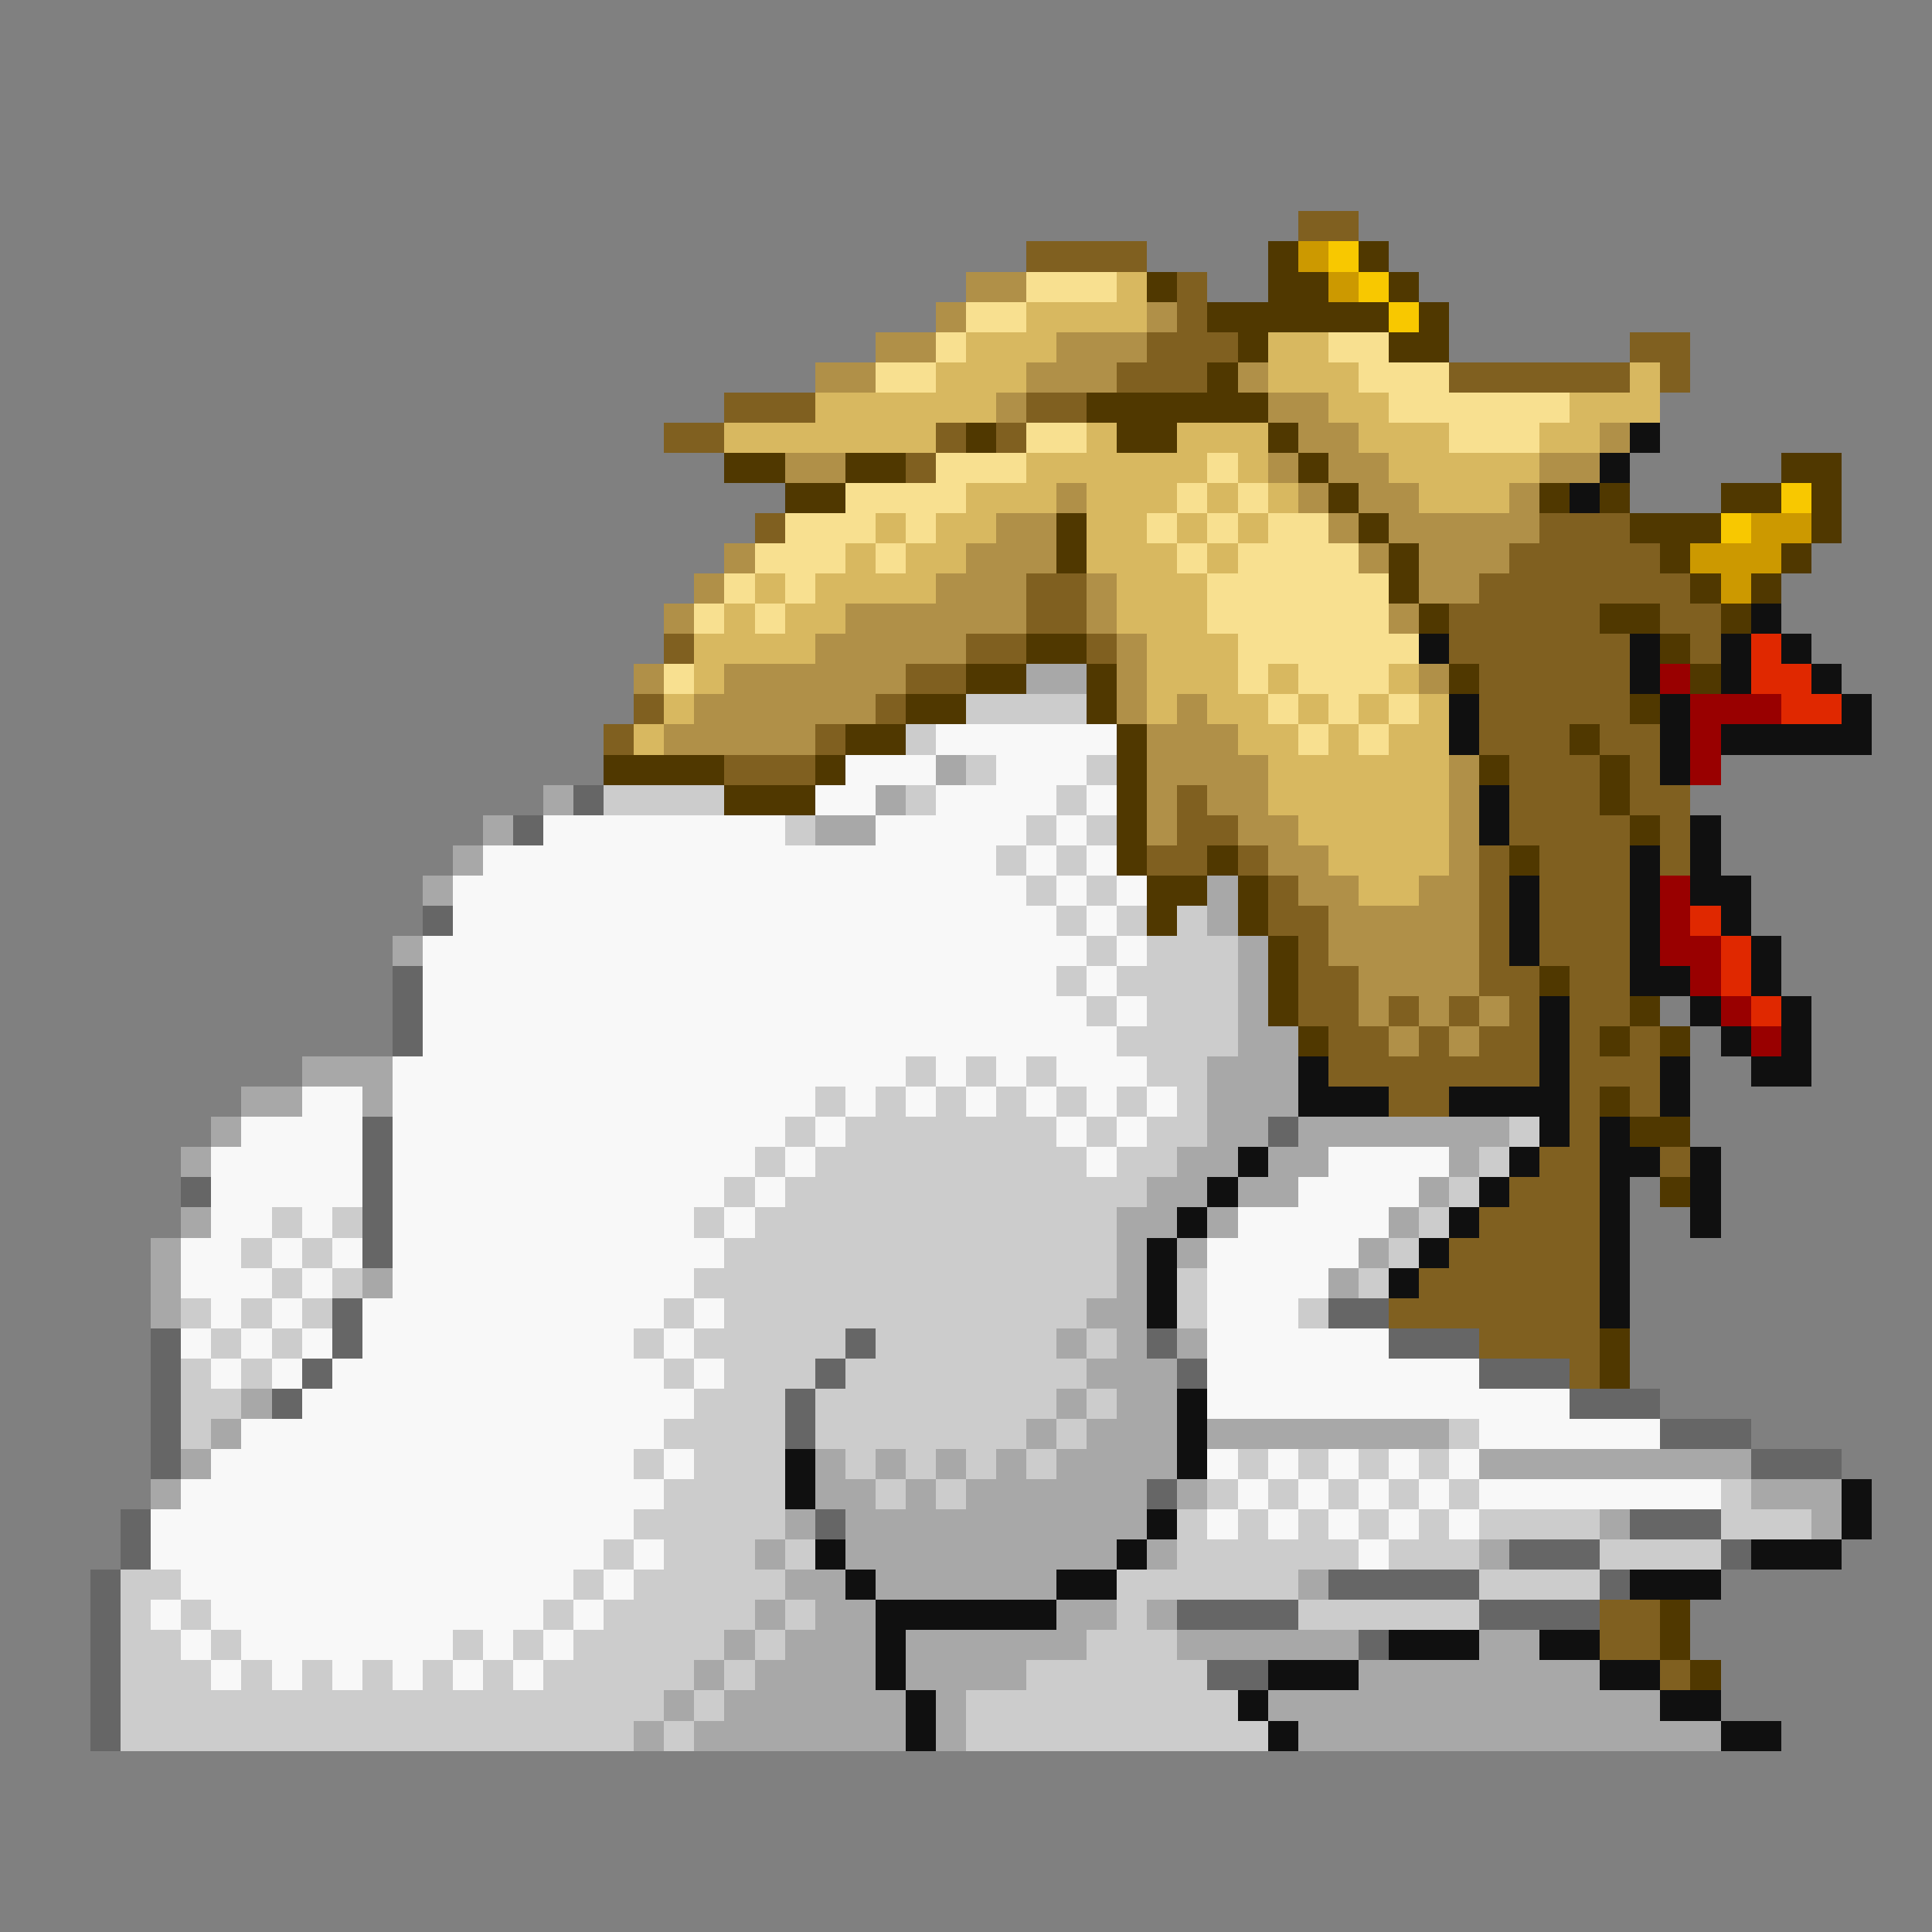 <svg xmlns="http://www.w3.org/2000/svg" viewBox="0 -0.5 64 64" shape-rendering="crispEdges">
<rect x="0" y="-0.5" width="64" height="64" fill="#808080" stroke="none"/>
<path stroke="#806020" d="M43 7h2M34 8h4M39 9h1M39 10h1M38 11h3M54 11h2M37 12h3M48 12h6M55 12h1M24 13h3M34 13h2M22 14h2M31 14h1M33 14h1M30 15h1M25 17h1M51 17h3M50 18h5M34 19h2M49 19h7M34 20h2M48 20h5M55 20h2M22 21h1M32 21h2M36 21h1M48 21h6M56 21h1M30 22h2M49 22h5M21 23h1M29 23h1M49 23h5M20 24h1M27 24h1M49 24h3M53 24h2M24 25h3M50 25h3M54 25h1M39 26h1M50 26h3M54 26h2M39 27h2M50 27h4M55 27h1M38 28h2M41 28h1M49 28h1M51 28h3M55 28h1M42 29h1M49 29h1M51 29h3M42 30h2M49 30h1M51 30h3M43 31h1M49 31h1M51 31h3M43 32h2M49 32h2M52 32h2M43 33h2M46 33h1M48 33h1M50 33h1M52 33h2M44 34h2M47 34h1M49 34h2M52 34h1M54 34h1M44 35h7M52 35h3M46 36h2M52 36h1M54 36h1M52 37h1M51 38h2M55 38h1M50 39h3M49 40h4M48 41h5M47 42h6M46 43h7M49 44h4M52 45h1M53 53h2M53 54h2M55 55h1" />
<path stroke="#503800" d="M42 8h1M45 8h1M38 9h1M42 9h2M46 9h1M40 10h6M47 10h1M41 11h1M46 11h2M40 12h1M36 13h6M32 14h1M37 14h2M42 14h1M24 15h2M28 15h2M43 15h1M59 15h2M26 16h2M44 16h1M51 16h1M53 16h1M57 16h2M60 16h1M35 17h1M45 17h1M54 17h3M60 17h1M35 18h1M46 18h1M55 18h1M59 18h1M46 19h1M56 19h1M58 19h1M47 20h1M53 20h2M57 20h1M34 21h2M55 21h1M32 22h2M36 22h1M48 22h1M56 22h1M30 23h2M36 23h1M54 23h1M28 24h2M37 24h1M52 24h1M20 25h4M27 25h1M37 25h1M49 25h1M53 25h1M24 26h3M37 26h1M53 26h1M37 27h1M54 27h1M37 28h1M40 28h1M50 28h1M38 29h2M41 29h1M38 30h1M41 30h1M42 31h1M42 32h1M51 32h1M42 33h1M54 33h1M43 34h1M53 34h1M55 34h1M53 36h1M54 37h2M55 39h1M53 44h1M53 45h1M55 53h1M55 54h1M56 55h1" />
<path stroke="#cc9900" d="M43 8h1M44 9h1M58 17h2M56 18h3M57 19h1" />
<path stroke="#f8c800" d="M44 8h1M45 9h1M46 10h1M59 16h1M57 17h1" />
<path stroke="#b09048" d="M32 9h2M31 10h1M38 10h1M29 11h2M35 11h3M27 12h2M34 12h3M41 12h1M33 13h1M42 13h2M43 14h2M53 14h1M26 15h2M42 15h1M44 15h2M51 15h2M35 16h1M43 16h1M45 16h2M50 16h1M33 17h2M44 17h1M46 17h5M24 18h1M32 18h3M45 18h1M47 18h3M23 19h1M31 19h3M36 19h1M47 19h2M22 20h1M28 20h6M36 20h1M46 20h1M27 21h5M37 21h1M21 22h1M24 22h6M37 22h1M47 22h1M23 23h6M37 23h1M39 23h1M22 24h5M38 24h3M38 25h4M48 25h1M38 26h1M40 26h2M48 26h1M38 27h1M41 27h2M48 27h1M42 28h2M48 28h1M43 29h2M47 29h2M44 30h5M44 31h5M45 32h4M45 33h1M47 33h1M49 33h1M46 34h1M48 34h1" />
<path stroke="#f8e090" d="M34 9h3M32 10h2M31 11h1M44 11h2M29 12h2M45 12h3M46 13h6M34 14h2M48 14h3M31 15h3M40 15h1M28 16h4M39 16h1M41 16h1M26 17h3M30 17h1M38 17h1M40 17h1M42 17h2M25 18h3M29 18h1M39 18h1M41 18h4M24 19h1M26 19h1M40 19h6M23 20h1M25 20h1M40 20h6M41 21h6M22 22h1M41 22h1M43 22h3M42 23h1M44 23h1M46 23h1M43 24h1M45 24h1" />
<path stroke="#d8b860" d="M37 9h1M34 10h4M32 11h3M42 11h2M31 12h3M42 12h3M54 12h1M27 13h6M44 13h2M52 13h3M24 14h7M36 14h1M39 14h3M45 14h3M51 14h2M34 15h6M41 15h1M46 15h5M32 16h3M36 16h3M40 16h1M42 16h1M47 16h3M29 17h1M31 17h2M36 17h2M39 17h1M41 17h1M28 18h1M30 18h2M36 18h3M40 18h1M25 19h1M27 19h4M37 19h3M24 20h1M26 20h2M37 20h3M23 21h4M38 21h3M23 22h1M38 22h3M42 22h1M46 22h1M22 23h1M38 23h1M40 23h2M43 23h1M45 23h1M47 23h1M21 24h1M41 24h2M44 24h1M46 24h2M42 25h6M42 26h6M43 27h5M44 28h4M45 29h2" />
<path stroke="#101010" d="M54 14h1M53 15h1M52 16h1M58 20h1M47 21h1M54 21h1M57 21h1M59 21h1M54 22h1M57 22h1M60 22h1M48 23h1M55 23h1M61 23h1M48 24h1M55 24h1M57 24h5M55 25h1M49 26h1M49 27h1M56 27h1M54 28h1M56 28h1M50 29h1M54 29h1M56 29h2M50 30h1M54 30h1M57 30h1M50 31h1M54 31h1M58 31h1M54 32h2M58 32h1M51 33h1M56 33h1M59 33h1M51 34h1M57 34h1M59 34h1M43 35h1M51 35h1M55 35h1M58 35h2M43 36h3M48 36h4M55 36h1M51 37h1M53 37h1M41 38h1M50 38h1M53 38h2M56 38h1M40 39h1M49 39h1M53 39h1M56 39h1M39 40h1M48 40h1M53 40h1M56 40h1M38 41h1M47 41h1M53 41h1M38 42h1M46 42h1M53 42h1M38 43h1M53 43h1M39 46h1M39 47h1M26 48h1M39 48h1M26 49h1M61 49h1M38 50h1M61 50h1M27 51h1M37 51h1M58 51h3M28 52h1M35 52h2M54 52h3M29 53h6M29 54h1M46 54h3M51 54h2M29 55h1M42 55h3M53 55h2M30 56h1M41 56h1M55 56h2M30 57h1M42 57h1M57 57h2" />
<path stroke="#e02800" d="M58 21h1M58 22h2M59 23h2M56 30h1M57 31h1M57 32h1M58 33h1" />
<path stroke="#a8a8a8" d="M34 22h2M31 25h1M18 26h1M29 26h1M16 27h1M27 27h2M15 28h1M14 29h1M40 29h1M40 30h1M13 31h1M41 31h1M41 32h1M41 33h1M41 34h2M10 35h3M40 35h3M8 36h2M12 36h1M40 36h3M7 37h1M40 37h2M43 37h7M6 38h1M39 38h2M42 38h2M48 38h1M38 39h2M41 39h2M47 39h1M6 40h1M37 40h2M40 40h1M46 40h1M5 41h1M37 41h1M39 41h1M45 41h1M5 42h1M12 42h1M37 42h1M44 42h1M5 43h1M36 43h2M35 44h1M37 44h1M39 44h1M36 45h3M8 46h1M35 46h1M37 46h2M7 47h1M34 47h1M36 47h3M40 47h8M6 48h1M27 48h1M29 48h1M31 48h1M33 48h1M35 48h4M49 48h9M5 49h1M27 49h2M30 49h1M32 49h6M39 49h1M58 49h3M26 50h1M28 50h10M53 50h1M60 50h1M25 51h1M28 51h9M38 51h1M49 51h1M26 52h2M29 52h6M43 52h1M25 53h1M27 53h2M35 53h2M38 53h1M24 54h1M26 54h3M30 54h6M39 54h6M49 54h2M23 55h1M25 55h4M30 55h4M45 55h8M22 56h1M24 56h6M31 56h1M42 56h13M21 57h1M23 57h7M31 57h1M43 57h14" />
<path stroke="#990000" d="M55 22h1M56 23h3M56 24h1M56 25h1M55 29h1M55 30h1M55 31h2M56 32h1M57 33h1M58 34h1" />
<path stroke="#cccccc" d="M32 23h4M30 24h1M32 25h1M36 25h1M20 26h4M30 26h1M35 26h1M26 27h1M34 27h1M36 27h1M33 28h1M35 28h1M34 29h1M36 29h1M35 30h1M37 30h1M39 30h1M36 31h1M38 31h3M35 32h1M37 32h4M36 33h1M38 33h3M37 34h4M30 35h1M32 35h1M34 35h1M38 35h2M27 36h1M29 36h1M31 36h1M33 36h1M35 36h1M37 36h1M39 36h1M26 37h1M28 37h7M36 37h1M38 37h2M50 37h1M25 38h1M27 38h9M37 38h2M49 38h1M24 39h1M26 39h12M48 39h1M9 40h1M11 40h1M23 40h1M25 40h12M47 40h1M8 41h1M10 41h1M24 41h13M46 41h1M9 42h1M11 42h1M23 42h14M39 42h1M45 42h1M6 43h1M8 43h1M10 43h1M22 43h1M24 43h12M39 43h1M43 43h1M7 44h1M9 44h1M21 44h1M23 44h5M29 44h6M36 44h1M6 45h1M8 45h1M22 45h1M24 45h3M28 45h8M6 46h2M23 46h3M27 46h8M36 46h1M6 47h1M22 47h4M27 47h7M35 47h1M48 47h1M21 48h1M23 48h3M28 48h1M30 48h1M32 48h1M34 48h1M41 48h1M43 48h1M45 48h1M47 48h1M22 49h4M29 49h1M31 49h1M40 49h1M42 49h1M44 49h1M46 49h1M48 49h1M57 49h1M21 50h5M39 50h1M41 50h1M43 50h1M45 50h1M47 50h1M49 50h4M57 50h3M20 51h1M22 51h3M26 51h1M39 51h6M46 51h3M53 51h4M4 52h2M19 52h1M21 52h5M37 52h6M49 52h4M4 53h1M6 53h1M18 53h1M20 53h5M26 53h1M37 53h1M43 53h6M4 54h2M7 54h1M15 54h1M17 54h1M19 54h5M25 54h1M36 54h3M4 55h3M8 55h1M10 55h1M12 55h1M14 55h1M16 55h1M18 55h5M24 55h1M34 55h6M4 56h18M23 56h1M32 56h9M4 57h17M22 57h1M32 57h10" />
<path stroke="#f8f8f8" d="M31 24h6M28 25h3M33 25h3M27 26h2M31 26h4M36 26h1M18 27h8M29 27h5M35 27h1M16 28h17M34 28h1M36 28h1M15 29h19M35 29h1M37 29h1M15 30h20M36 30h1M14 31h22M37 31h1M14 32h21M36 32h1M14 33h22M37 33h1M14 34h23M13 35h17M31 35h1M33 35h1M35 35h3M10 36h2M13 36h14M28 36h1M30 36h1M32 36h1M34 36h1M36 36h1M38 36h1M8 37h4M13 37h13M27 37h1M35 37h1M37 37h1M7 38h5M13 38h12M26 38h1M36 38h1M44 38h4M7 39h5M13 39h11M25 39h1M43 39h4M7 40h2M10 40h1M13 40h10M24 40h1M41 40h5M6 41h2M9 41h1M11 41h1M13 41h11M40 41h5M6 42h3M10 42h1M13 42h10M40 42h4M7 43h1M9 43h1M12 43h10M23 43h1M40 43h3M6 44h1M8 44h1M10 44h1M12 44h9M22 44h1M40 44h6M7 45h1M9 45h1M11 45h11M23 45h1M40 45h9M10 46h13M40 46h12M8 47h14M49 47h6M7 48h14M22 48h1M40 48h1M42 48h1M44 48h1M46 48h1M48 48h1M6 49h16M41 49h1M43 49h1M45 49h1M47 49h1M49 49h8M5 50h16M40 50h1M42 50h1M44 50h1M46 50h1M48 50h1M5 51h15M21 51h1M45 51h1M6 52h13M20 52h1M5 53h1M7 53h11M19 53h1M6 54h1M8 54h7M16 54h1M18 54h1M7 55h1M9 55h1M11 55h1M13 55h1M15 55h1M17 55h1" />
<path stroke="#666666" d="M19 26h1M17 27h1M14 30h1M13 32h1M13 33h1M13 34h1M12 37h1M42 37h1M12 38h1M6 39h1M12 39h1M12 40h1M12 41h1M11 43h1M44 43h2M5 44h1M11 44h1M28 44h1M38 44h1M46 44h3M5 45h1M10 45h1M27 45h1M39 45h1M49 45h3M5 46h1M9 46h1M26 46h1M52 46h3M5 47h1M26 47h1M55 47h3M5 48h1M58 48h3M38 49h1M4 50h1M27 50h1M54 50h3M4 51h1M50 51h3M57 51h1M3 52h1M44 52h5M53 52h1M3 53h1M39 53h4M49 53h4M3 54h1M45 54h1M3 55h1M40 55h2M3 56h1M3 57h1" />
</svg>